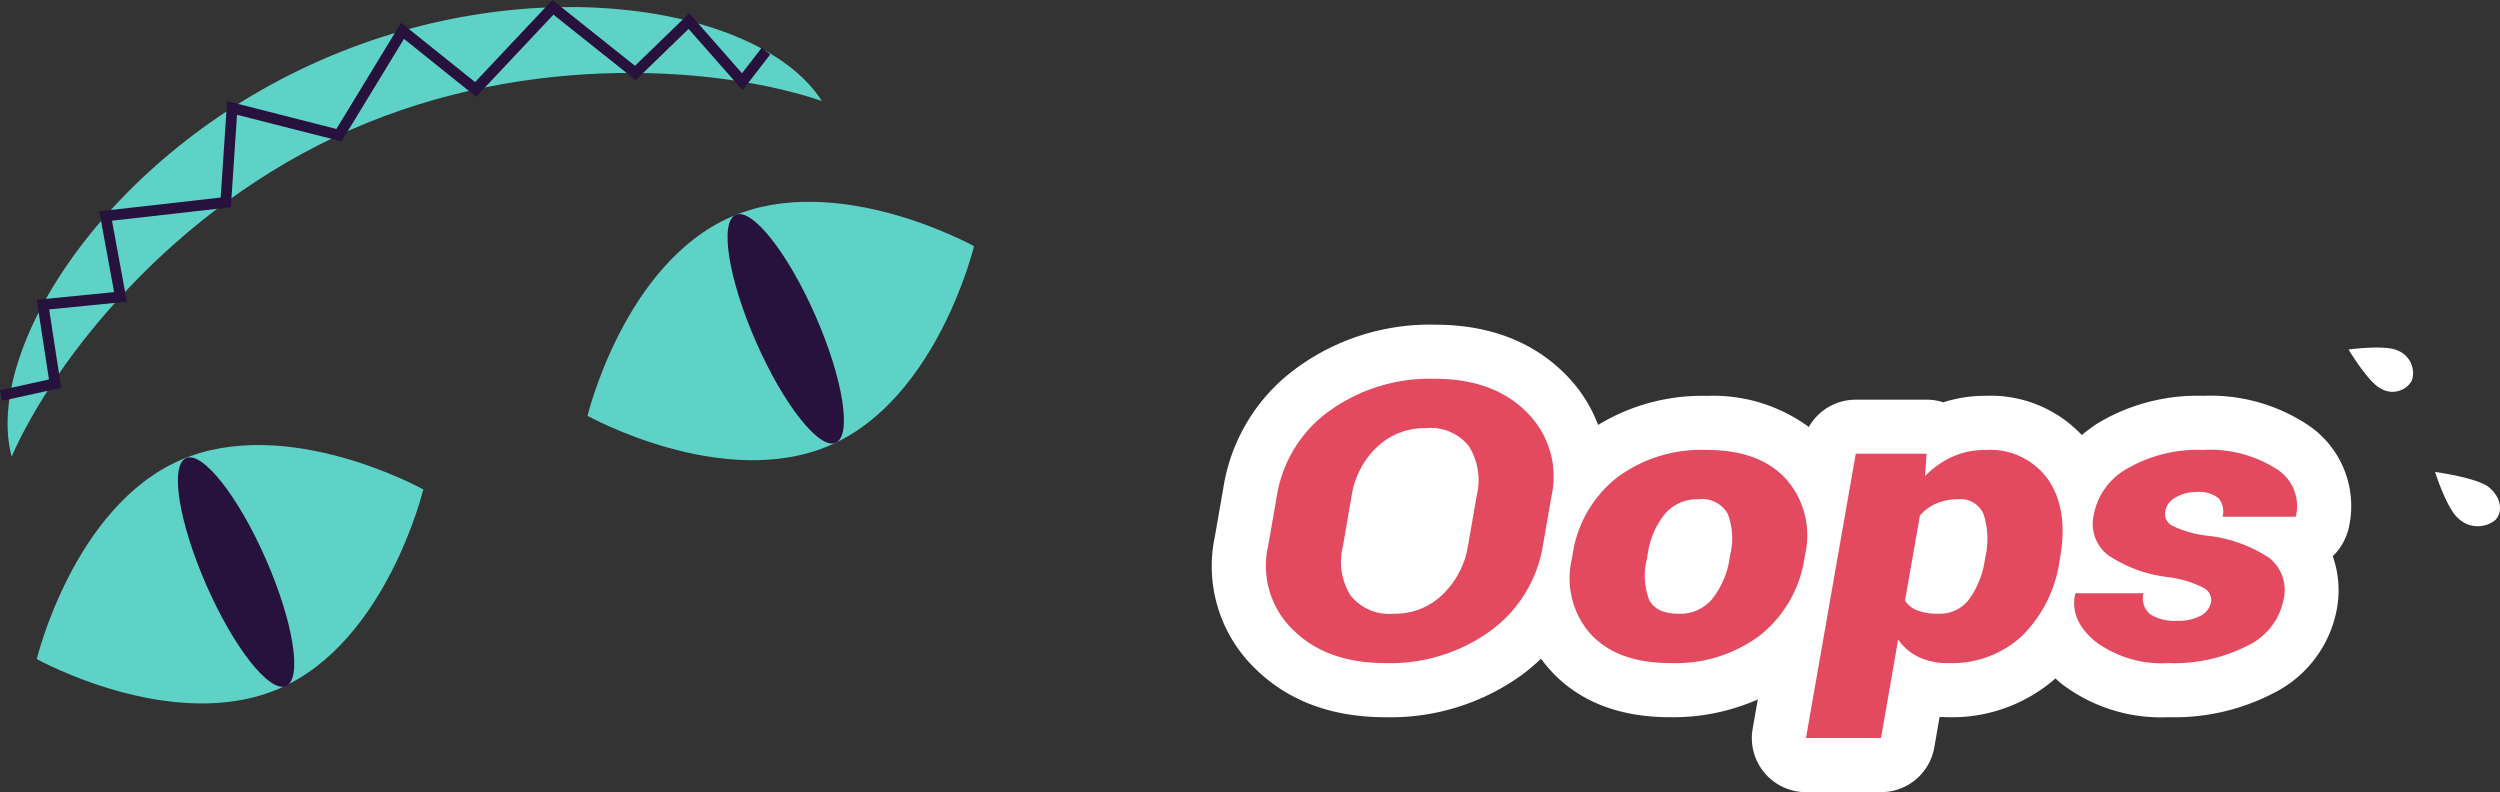 <svg xmlns="http://www.w3.org/2000/svg" width="231" height="73.195" viewBox="0 0 231 73.195"><rect x="0" y="0" width="231" height="73.195" fill="#333333" stroke="none"/><defs><style>.a{fill:#fff;}.b{fill:#e34a5f;}.c{fill:#5fd2c8;}.d{fill:#27123e;}</style></defs><g transform="translate(-475 -220)"><g transform="translate(0.945)"><path class="a" d="M687.206,259.2a16.292,16.292,0,0,0-9.573-2.626,17.924,17.924,0,0,0-9.62,2.457,13.867,13.867,0,0,0-1.6,1.167,11.572,11.572,0,0,0-8.925-3.624,12.5,12.5,0,0,0-3.87.6,4.991,4.991,0,0,0-1.546-.245h-6.545a5,5,0,0,0-4.339,2.522,14.958,14.958,0,0,0-9.407-2.873,18.5,18.5,0,0,0-10.06,2.685,13.257,13.257,0,0,0-3.034-4.692c-3.015-3.032-7.066-4.569-12.039-4.569a20.851,20.851,0,0,0-12.739,3.968,16.9,16.9,0,0,0-6.8,11.011l-.794,4.562a13.16,13.16,0,0,0,3.659,12.175c3.033,3.021,7.1,4.553,12.094,4.553a20.717,20.717,0,0,0,12.67-3.954,18.752,18.752,0,0,0,1.707-1.456,12.555,12.555,0,0,0,.859,1.063c2.621,2.884,6.344,4.347,11.066,4.347a19.39,19.39,0,0,0,8.105-1.642L636,287.333a5,5,0,0,0,4.926,5.862h6.934a5,5,0,0,0,4.927-4.144l.486-2.806c.265.016.532.024.8.024a14.471,14.471,0,0,0,9.906-3.582c.166.152.331.3.514.456a15.132,15.132,0,0,0,9.912,3.126,19.862,19.862,0,0,0,9.746-2.236A10.893,10.893,0,0,0,690,276.167a9.485,9.485,0,0,0-.4-4.779,5,5,0,0,0,1.231-1.827l.041-.106a5,5,0,0,0,.241-.825A9.013,9.013,0,0,0,687.206,259.2Z"/><path class="b" d="M616.615,270.432a12.161,12.161,0,0,1-4.863,7.873,15.754,15.754,0,0,1-9.684,2.964q-5.457,0-8.566-3.1a8.221,8.221,0,0,1-2.267-7.741l.8-4.6a12,12,0,0,1,4.852-7.856A15.9,15.9,0,0,1,606.644,255q5.415,0,8.494,3.1a8.349,8.349,0,0,1,2.277,7.742ZM610.5,265.8a5.935,5.935,0,0,0-.7-4.542,4.49,4.49,0,0,0-3.96-1.7,6.377,6.377,0,0,0-4.565,1.763,7.841,7.841,0,0,0-2.328,4.48l-.8,4.63a5.916,5.916,0,0,0,.688,4.576,4.587,4.587,0,0,0,4.032,1.7,6.262,6.262,0,0,0,4.483-1.771,8.008,8.008,0,0,0,2.349-4.506Z"/><path class="b" d="M619.364,271.238a11.086,11.086,0,0,1,4.022-7.05,13.009,13.009,0,0,1,8.391-2.612q4.883,0,7.335,2.718a7.862,7.862,0,0,1,1.734,6.944l-.062.368a11.246,11.246,0,0,1-4.052,7.059,12.967,12.967,0,0,1-8.361,2.6q-4.9,0-7.365-2.709a7.752,7.752,0,0,1-1.7-6.954Zm6.873.368a6.3,6.3,0,0,0,.185,3.779q.636,1.324,2.749,1.324a3.845,3.845,0,0,0,3.109-1.385,7.944,7.944,0,0,0,1.59-3.718l.061-.368a6.4,6.4,0,0,0-.225-3.744,2.7,2.7,0,0,0-2.729-1.359,3.854,3.854,0,0,0-3.139,1.421,7.591,7.591,0,0,0-1.539,3.682Z"/><path class="b" d="M664.358,271.817a12.182,12.182,0,0,1-3.467,6.944,9.548,9.548,0,0,1-6.812,2.508,6.236,6.236,0,0,1-2.728-.553,4.915,4.915,0,0,1-1.909-1.622l-1.58,9.1h-6.935l4.6-26.268h6.545L651.925,264a8.307,8.307,0,0,1,2.513-1.789,7.255,7.255,0,0,1,3.046-.631,6.556,6.556,0,0,1,5.828,2.744q1.866,2.745,1.108,7.129Zm-6.853-.368a7.487,7.487,0,0,0-.153-3.893,2.282,2.282,0,0,0-2.371-1.421,4.974,4.974,0,0,0-2.01.386,4.212,4.212,0,0,0-1.518,1.122l-1.375,7.857a2.315,2.315,0,0,0,1.159.911,5.41,5.41,0,0,0,1.939.3,3.386,3.386,0,0,0,2.8-1.306,8.149,8.149,0,0,0,1.466-3.586Z"/><path class="b" d="M678.371,275.569a1.285,1.285,0,0,0-.728-1.262,9.881,9.881,0,0,0-3.252-.982,12.575,12.575,0,0,1-5.519-2.008,3.656,3.656,0,0,1-1.354-3.744,6.178,6.178,0,0,1,3.139-4.3,12.994,12.994,0,0,1,6.976-1.7,11.429,11.429,0,0,1,6.688,1.71,4.039,4.039,0,0,1,1.888,4.357l-.041.106h-6.75a1.887,1.887,0,0,0-.38-1.719,2.916,2.916,0,0,0-2.061-.561,3.609,3.609,0,0,0-1.909.509,1.774,1.774,0,0,0-.944,1.3,1.214,1.214,0,0,0,.626,1.289,9.683,9.683,0,0,0,3.293.938,12.978,12.978,0,0,1,5.684,2.043,3.8,3.8,0,0,1,1.333,3.849,6.017,6.017,0,0,1-3.334,4.27,14.911,14.911,0,0,1-7.315,1.605,10.285,10.285,0,0,1-6.729-1.982q-2.4-1.981-1.888-4.367l.041-.105h6.278a1.907,1.907,0,0,0,.626,1.947,4.213,4.213,0,0,0,2.493.6,4.344,4.344,0,0,0,2.175-.473A1.836,1.836,0,0,0,678.371,275.569Z"/></g><path class="a" d="M698.2,263.894a2.071,2.071,0,0,0,2.88-.722,2.242,2.242,0,0,0-1.3-2.778c-1.155-.567-4.553-.1-4.553-.1S697.043,263.327,698.2,263.894Z" transform="translate(-3.223 -8)"/><path class="a" d="M700.64,275.924a2.587,2.587,0,0,0,3.38.137c.77-.8.507-2.167-.59-3.046s-4.969-1.409-4.969-1.409S699.543,275.045,700.64,275.924Z" transform="translate(1.539 -8)"/><g transform="translate(-0.263)"><path class="c" d="M529.025,258.113s3.373-14.039,13.234-18.367,22.478,2.694,22.478,2.694-3.373,14.039-13.235,18.367S529.025,258.113,529.025,258.113Z" transform="translate(0.526 0.309)"/><ellipse class="d" cx="3" cy="11.5" rx="3" ry="11.5" transform="translate(540.496 241.056) rotate(-23.695)"/><path class="c" d="M478.662,280.216s3.373-14.039,13.234-18.367,22.478,2.694,22.478,2.694S511,278.582,501.139,282.91,478.662,280.216,478.662,280.216Z" transform="translate(0 0.681)"/><ellipse class="d" cx="3" cy="11.5" rx="3" ry="11.5" transform="translate(489.708 263.535) rotate(-23.695)"/><g transform="translate(475.263 220)"><path class="c" d="M551.2,229.329c-5.481-8.618-26.495-12.458-46.293-3.769s-31.2,26.755-28.567,36.623c3.9-8.838,14.775-22.926,31.38-30.213S542.057,226.218,551.2,229.329Z" transform="translate(-475.263 -220)"/><path class="d" d="M512.324,222.1l6.836,5.485L526.3,220l7.635,6.078,5.01-4.855,4.881,5.546,1.819-2.355.791.612-2.56,3.315-4.988-5.67L534,227.407l-7.6-6.052-7.141,7.589-6.669-5.352-5.77,9.473-9.656-2.459-.569,8.543-10.985,1.243,1.378,7.484-7.184.713,1.117,7.248-5.439,1.194-.215-.976,4.522-.993-1.134-7.363,7.152-.709-1.373-7.469,11.219-1.269.594-8.909,10.1,2.572Z" transform="translate(-475.263 -220)"/></g></g></g></svg>